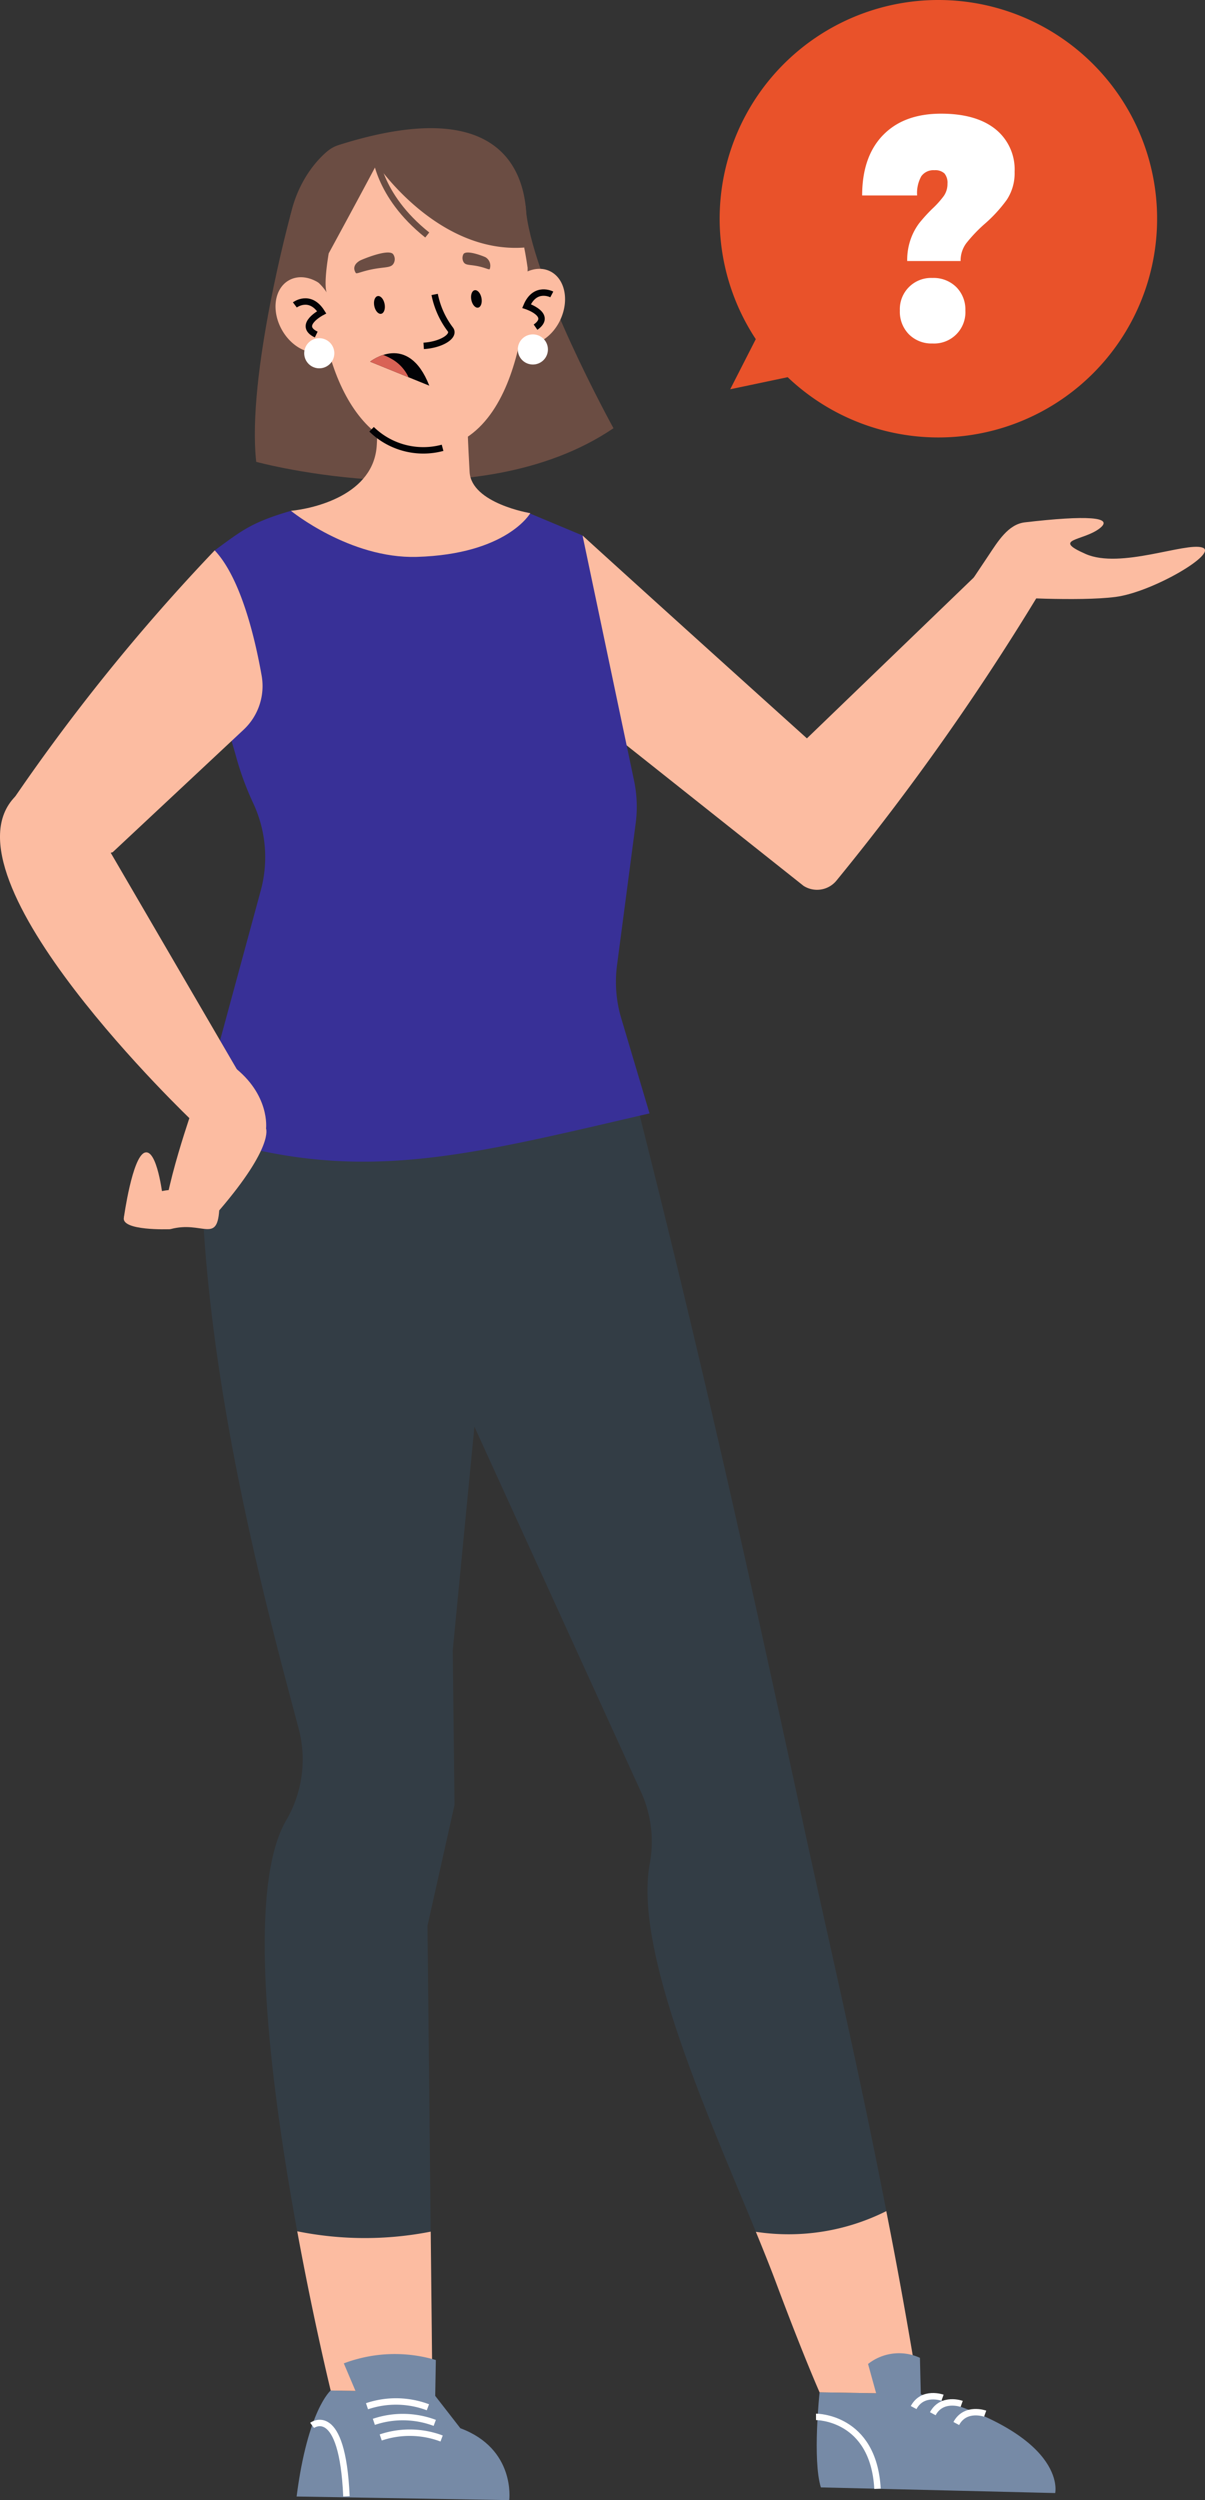 <svg xmlns="http://www.w3.org/2000/svg" xmlns:xlink="http://www.w3.org/1999/xlink" width="187.305" height="388.568" viewBox="0 0 187.305 388.568"><rect x="0" y="0" width="187.305" height="388.568" fill="#333333" stroke="none"/><defs><clipPath id="a"><rect width="187.305" height="388.568" fill="#333d45"/></clipPath></defs><g clip-path="url(#a)"><path d="M145.031,87.013s11.841.761,17.584.008,16.1-6.833,13.457-7.677-12.731,3.377-18.123,1.007-.412-1.985,2.17-3.98c2.333-1.8-2.03-2.058-11.623-.939-2.608.3-4.215,3-5.674,5.183l-2.282,3.415Z" transform="translate(10.809 5.75)" fill="#fcbca1"/><path d="M145.776,83.513l-26.247,25.3C94.8,86.541,84.654,77.286,84.654,77.286c-.35,8.075-7.972,20.844-7.972,20.844l42.324,33.605a3.9,3.9,0,0,0,5.085-.781,386.921,386.921,0,0,0,31.69-44.9Z" transform="translate(5.898 5.944)" fill="#fcbca1"/><path d="M42.393,30.862S35.487,56.033,37,69.493c0,0,34.1,9.321,55.53-5.226,0,0-12.98-23.507-13.663-34.548Z" transform="translate(2.829 2.286)" fill="#6b4d43"/><path d="M77.037,153.025l-8.891,91.744.275,24.04-4.2,18.778.756,72.5-15.811-.27s-17.375-70.935-6.875-88.674a18.7,18.7,0,0,0,1.864-14.338c-5.808-21.831-18.01-66.371-14.556-104.6Z" transform="translate(2.23 11.707)" fill="#333d45"/><path d="M43.667,151.534,96.4,267.142a18.671,18.671,0,0,1,1.251,10.837c-2.956,15.574,12.957,47.328,19.643,65.219,4.255,11.387,6.745,16.983,6.745,16.983l15.488.265c-6.3-37.9-12.27-62.019-18.224-89.515-10.247-47.33-16.85-76.585-27.914-119.763Z" transform="translate(3.359 11.627)" fill="#333d45"/><path d="M43.057,73.725l36.657.2,8.671,3.631,8.006,38.087a19.784,19.784,0,0,1,.254,6.653l-2.9,22.053a19.807,19.807,0,0,0,.653,8.228l4.4,14.795c-29.223,6.763-45.833,11.352-70.648,2.985l10.216-37.62A19.808,19.808,0,0,0,37.119,119a46.236,46.236,0,0,1-2.648-7.3L28.462,90.714l2.746-10.846c4.21-3.067,5.663-4.342,11.849-6.144" transform="translate(2.165 5.67)" fill="#383097"/><path d="M79.2,78.014S70.032,76.5,69.764,71.6c-.475-8.637-.751-15.688.865-22.364L56.635,22.664s-.079,20.625-1.294,44.7c-.4,7.845-9.83,9.935-13.347,10.285,0,0,9.145,7.455,19.56,7.16,14.032-.414,17.65-6.8,17.65-6.8" transform="translate(3.23 1.743)" fill="#fcbca1"/><path d="M78.475,39.917S78.9,68.258,62.259,68.261c-11.871,0-17.81-17.4-15.928-33.577C47.545,24.251,54.3,22.252,63.1,21.771c9.252-.506,13.61,5.787,15.372,18.146" transform="translate(3.537 1.672)" fill="#fcbca1"/><path d="M40.735,48.148c1.649,2.979,4.831,4.372,7.11,3.111s2.788-4.7,1.14-7.676-4.832-4.372-7.11-3.111-2.789,4.7-1.14,7.676" transform="translate(3.059 3.077)" fill="#fcbca1"/><path d="M81.537,46.731c-1.448,3.081-4.532,4.681-6.889,3.574S71.557,45.8,73,42.72s4.533-4.681,6.889-3.574,3.093,4.5,1.644,7.585" transform="translate(5.558 2.984)" fill="#fcbca1"/><path d="M33.267,79.43a307.1,307.1,0,0,0-31.9,39.564s5.707,10.243,16.042,7.349l20.345-19.036a9.289,9.289,0,0,0,2.815-8.386c-1.027-5.83-3.232-15.166-7.3-19.491" transform="translate(0.105 6.109)" fill="#fcbca1"/><path d="M39.528,163.564s.666-5.291-5.151-9.7l-6.628,7.667s-6.368,18.538-3.018,17.65c4.843-1.285,7.169,2.255,7.517-2.893,8.5-9.907,7.28-12.724,7.28-12.724" transform="translate(1.827 11.834)" fill="#fcbca1"/><path d="M24.938,177.842s-7.6.289-7.047-1.859c1.173-4.539,9.061-4.351,9.061-4.351Z" transform="translate(1.374 13.201)" fill="#fcbca1"/><path d="M17.889,176.392s1.289-9.371,3.231-10.045,2.795,6.83,2.795,6.83Z" transform="translate(1.376 12.791)" fill="#fcbca1"/><path d="M2.374,114.958s5.534-2.024,13.914,7.172l21.139,36.28-7.415,7.1S-10,127.534,2.374,114.958" transform="translate(0 8.827)" fill="#fcbca1"/><path d="M63.918,345.264l-15.811-.27s-3.566,3-5.294,16.474l33.05.565s1.035-7.962-7.6-11.178Z" transform="translate(3.293 26.535)" fill="#768aa6"/><path d="M118.33,345.253s-1.128,10.486.2,14.78l36.422.877s2.129-9.294-21.131-15.391Z" transform="translate(9.067 26.555)" fill="#768aa6"/><path d="M55.375,24.087S64.742,38.025,78.3,37.05c0,0,5.736-26.866-28.817-15.94a5.181,5.181,0,0,0-1.694.9c-1.745,1.413-6.972,6.665-6.274,16.724.244,3.529,2.45,2.223,2.45,2.223a8.334,8.334,0,0,1,3.64,3.089s-.565-.859.3-6.088c0,0,5.225-9.6,7.468-13.872" transform="translate(3.188 1.423)" fill="#6b4d43"/><path d="M54.155,21.983s.278,6.626,8.092,12.85" transform="translate(4.165 1.691)" fill="none" stroke="#6b4d43" stroke-miterlimit="10" stroke-width="1"/><path d="M48.59,51.149a2.34,2.34,0,1,1-2.34-2.34,2.34,2.34,0,0,1,2.34,2.34" transform="translate(3.377 3.754)" fill="#fff"/><path d="M79.42,50.6a2.34,2.34,0,1,1-2.34-2.34,2.34,2.34,0,0,1,2.34,2.34" transform="translate(5.748 3.712)" fill="#fff"/><path d="M52.974,347.316a14.076,14.076,0,0,1,9.465.162" transform="translate(4.074 26.656)" fill="none" stroke="#fff" stroke-miterlimit="10" stroke-width="1"/><path d="M53.963,349.57a14.076,14.076,0,0,1,9.465.162" transform="translate(4.15 26.829)" fill="none" stroke="#fff" stroke-miterlimit="10" stroke-width="1"/><path d="M54.953,351.824a14.076,14.076,0,0,1,9.465.162" transform="translate(4.227 27.002)" fill="none" stroke="#fff" stroke-miterlimit="10" stroke-width="1"/><path d="M45.049,350.052s4.7-3.515,5.336,11.034" transform="translate(3.465 26.895)" fill="none" stroke="#fff" stroke-miterlimit="10" stroke-width="1"/><path d="M136.361,346.051s-3.072-1.108-4.489,1.53" transform="translate(10.143 26.598)" fill="none" stroke="#fff" stroke-miterlimit="10" stroke-width="1"/><path d="M139.127,346.941s-3.072-1.108-4.489,1.53" transform="translate(10.355 26.667)" fill="none" stroke="#fff" stroke-miterlimit="10" stroke-width="1"/><path d="M142.516,348.353s-3.072-1.108-4.489,1.53" transform="translate(10.616 26.775)" fill="none" stroke="#fff" stroke-miterlimit="10" stroke-width="1"/><path d="M117.784,348.8s8.938-.047,9.557,11.174" transform="translate(9.059 26.827)" fill="none" stroke="#fff" stroke-miterlimit="10" stroke-width="1"/><path d="M42.559,44.042s2.332-1.765,4.172,1.148c0,0-3.85,2.013-.851,3.462" transform="translate(3.273 3.347)" fill="none" stroke="#020205" stroke-miterlimit="10" stroke-width="1"/><path d="M53.633,61.954a11.512,11.512,0,0,0,11.036,2.878" transform="translate(4.125 4.765)" fill="none" stroke="#020205" stroke-miterlimit="10" stroke-width="1"/><path d="M79.926,42.513S77.338,41.15,76,44.325c0,0,4.128,1.359,1.4,3.277" transform="translate(5.845 3.247)" fill="none" stroke="#020205" stroke-miterlimit="10" stroke-width="1"/><path d="M62.861,42.494a13.236,13.236,0,0,0,2.424,5.417c.792.988-1.268,2.393-4.132,2.577" transform="translate(4.703 3.268)" fill="none" stroke="#020205" stroke-miterlimit="10" stroke-width="1"/><path d="M54.024,44.266c.15.76.631,1.305,1.074,1.218s.681-.774.531-1.535S55,42.643,54.555,42.732s-.681.774-.531,1.535" transform="translate(4.152 3.286)" fill="#020205"/><path d="M68.034,43.392c.148.747.62,1.283,1.055,1.2s.669-.761.521-1.509-.62-1.283-1.055-1.2-.669.76-.521,1.508" transform="translate(5.229 3.221)" fill="#020205"/><path d="M57.152,36.673c-.822-.856-4.966.925-5.135,1.025-1.289.753-.836,1.626-.648,1.916.11.169.589-.09,1.777-.388,2.532-.633,3.618-.276,4.09-1.059a1.333,1.333,0,0,0-.084-1.495" transform="translate(3.933 2.803)" fill="#6b4d43"/><path d="M66.91,36.675c.53-.715,3.32.433,3.441.513a1.534,1.534,0,0,1,.641,1.82c-.068.14-.407-.066-1.233-.293-1.762-.484-2.492-.174-2.847-.81a1.276,1.276,0,0,1,0-1.23" transform="translate(5.134 2.803)" fill="#6b4d43"/><path d="M53.426,52.29s5.886-4.729,9.195,3.733Z" transform="translate(4.109 3.92)" fill="#020205"/><path d="M56.59,51.747a7.852,7.852,0,0,0-1.14-.521,6.945,6.945,0,0,0-2.024,1.045L59.4,54.7a6.331,6.331,0,0,0-2.808-2.949" transform="translate(4.109 3.94)" fill="#d96255"/><path d="M63.651,322.07a53,53,0,0,1-20.747-.054c2.586,14.086,5.2,24.746,5.2,24.746l15.811.27Z" transform="translate(3.3 24.767)" fill="#fcbca1"/><path d="M134.493,347.529c-1.9-11.443-3.267-19.023-5.119-28.425A33.84,33.84,0,0,1,109.1,322.32c1.174,2.856,2.252,5.539,3.158,7.962,4.255,11.387,6.745,16.983,6.745,16.983Z" transform="translate(8.391 24.543)" fill="#fcbca1"/><path d="M51.656,345.971l-2.032-4.79a22.367,22.367,0,0,1,14.306-.519l-.1,5.768Z" transform="translate(3.817 26.13)" fill="#768aa6"/><path d="M126.6,346.012l-1.307-4.725a7.758,7.758,0,0,1,8.065-.954l.137,5.768Z" transform="translate(9.637 26.119)" fill="#768aa6"/><path d="M137.872,0A33.995,33.995,0,0,0,109.49,52.711L105.515,60.5l8.931-1.878A33.994,33.994,0,1,0,137.872,0" transform="translate(7.989 0)" fill="#e9522a"/><path d="M127.671,19.759q3.229-3.354,9.042-3.354,5.413,0,8.42,2.384a8.02,8.02,0,0,1,3.006,6.656,7.472,7.472,0,0,1-1.218,4.348,22.19,22.19,0,0,1-3.5,3.8,23.305,23.305,0,0,0-2.782,2.93,4.513,4.513,0,0,0-.894,2.782h-8.3a9.686,9.686,0,0,1,.572-3.477,9.287,9.287,0,0,1,1.316-2.434,26.053,26.053,0,0,1,1.987-2.186,14.427,14.427,0,0,0,1.814-2.012,3.264,3.264,0,0,0,.571-1.913,2.255,2.255,0,0,0-.472-1.59,2.089,2.089,0,0,0-1.565-.5,2.3,2.3,0,0,0-2.036.943,5.379,5.379,0,0,0-.646,2.981h-8.544q0-6.011,3.229-9.364m11.4,23.6a4.944,4.944,0,0,1,1.416,3.652,4.86,4.86,0,0,1-5.117,5.116,4.937,4.937,0,0,1-3.651-1.416,5,5,0,0,1-1.416-3.7,4.852,4.852,0,0,1,5.067-5.068,5.007,5.007,0,0,1,3.7,1.416" transform="translate(9.571 1.262)" fill="#fff"/></g></svg>